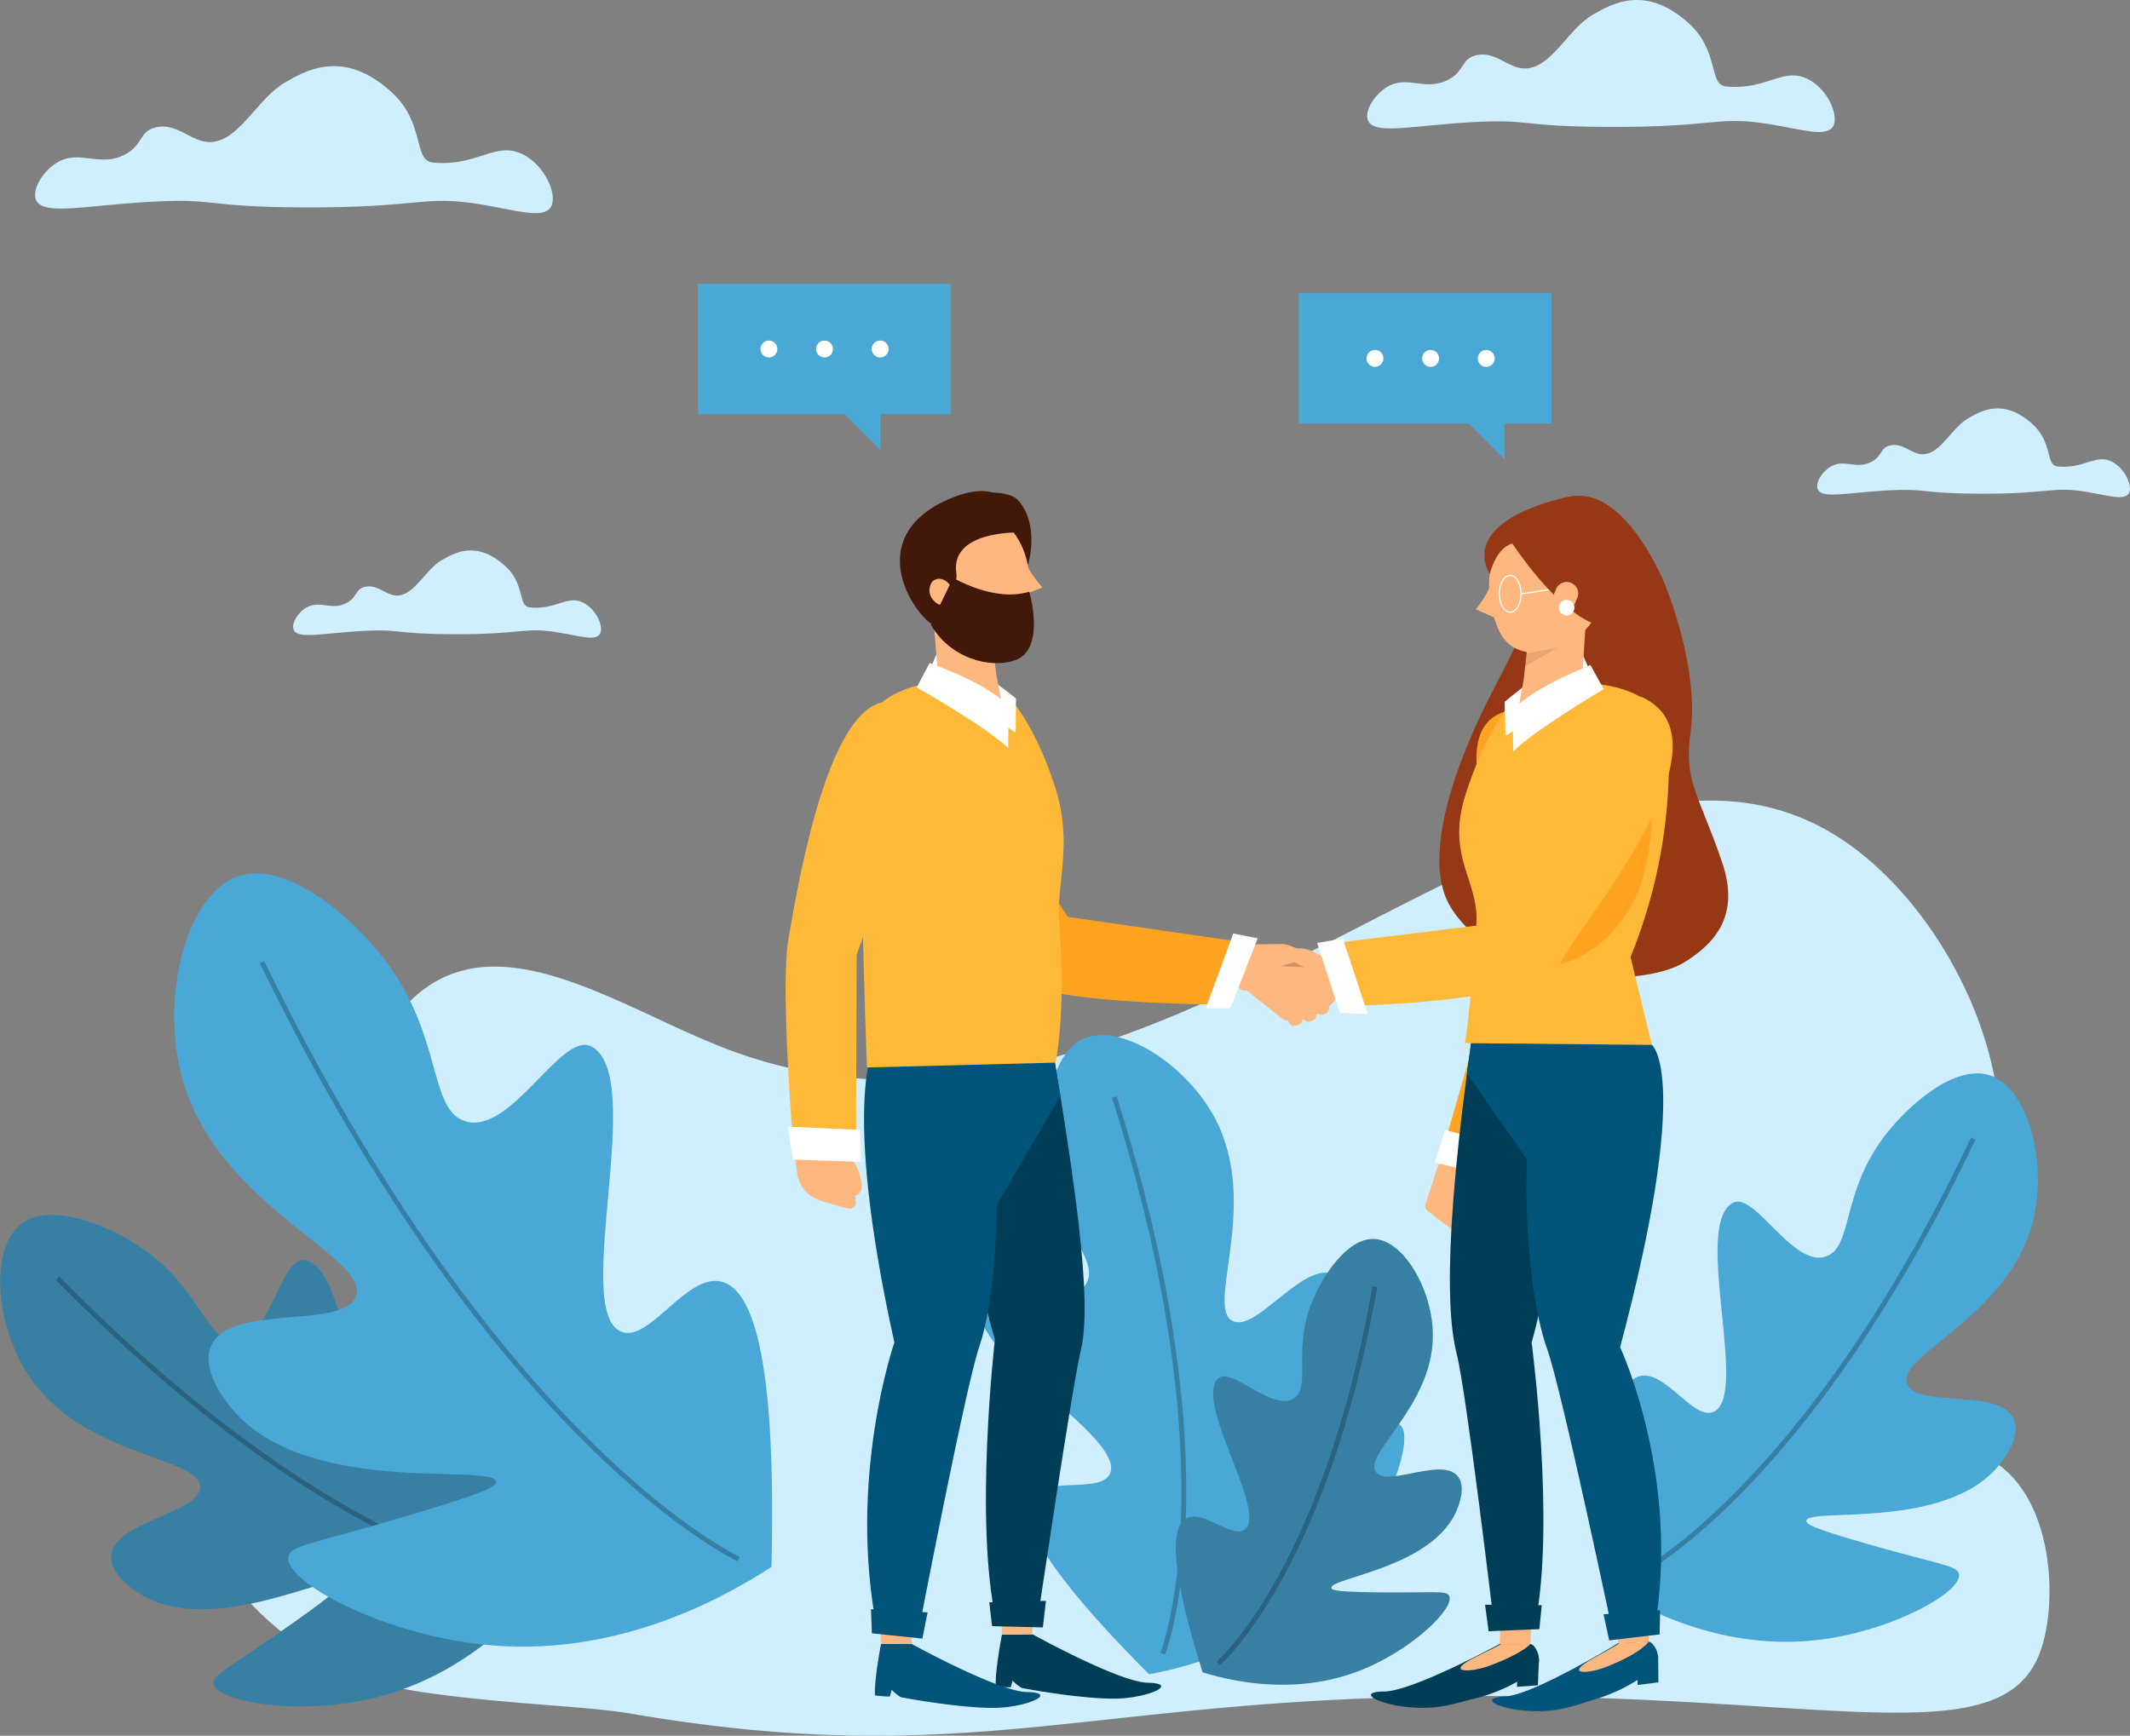 <svg id="Layer_1" data-name="Layer 1" xmlns="http://www.w3.org/2000/svg" viewBox="0 0 440.4 358.96">
  <rect x="0" y="0" width="440.4" height="358.96" fill="#808080" stroke="none"/>
  <defs>
    <style>
      .cls-1 {
        fill: #cfefff;
      }

      .cls-2 {
        fill: #3880a3;
      }

      .cls-18, .cls-3, .cls-5 {
        fill: none;
        stroke-miterlimit: 10;
      }

      .cls-3 {
        stroke: #2b627d;
      }

      .cls-4 {
        fill: #49a8d6;
      }

      .cls-5 {
        stroke: #3880a3;
      }

      .cls-6 {
        fill: #963815;
      }

      .cls-7 {
        fill: #ffa320;
      }

      .cls-8 {
        fill: #ffb780;
      }

      .cls-9 {
        opacity: 0.2;
      }

      .cls-16, .cls-9 {
        isolation: isolate;
      }

      .cls-10 {
        fill: #fff;
      }

      .cls-11 {
        fill: #003d57;
      }

      .cls-12 {
        opacity: 0.36;
      }

      .cls-13 {
        fill: #005479;
      }

      .cls-14 {
        fill: #411809;
      }

      .cls-15 {
        fill: #ffb939;
      }

      .cls-16 {
        opacity: 0.1;
      }

      .cls-17 {
        fill: #003f65;
      }

      .cls-18 {
        stroke: #fff;
        stroke-width: 0.25px;
      }
    </style>
  </defs>
  <title>1-Teams</title>
  <g id="Group_5943" data-name="Group 5943">
    <path id="Path_186835" data-name="Path 186835" class="cls-1" d="M117.14,358.82a60,60,0,0,1-34.68-18.21c-10.7-11.21-10.67-18.91-9.63-23.54,2.3-10.19,33.32-6.75,38.74-22.86,3.56-10.59-8.26-16.84-9.92-36.07-1.48-17.12,5.69-37.52,17.86-45.44,17.33-11.27,40.72,5.36,61.3,13.21,89.73,34.23,171.34-81.23,229.9-43.77,20.75,13.26,37,44.7,32.7,69.3-4.27,24.42-28.65,41.19-22.86,51.74,3.91,7.12,16.09,1.45,25.39,10.51,9.73,9.48,9.87,28.81,6.19,37.7-9.52,22.93-53.63,4.55-145.14,9.12-57.84,2.88-84.57,13.41-146.13,2.85C151.47,361.75,135.28,361.52,117.14,358.82Z" transform="translate(-30.6 -9)"/>
    <g id="Group_5762" data-name="Group 5762">
      <path id="Path_186836" data-name="Path 186836" class="cls-2" d="M144.38,335.47c-6.44-20.94-13.93-39-20.83-38.45-5.44.45-7.35,12.22-11.94,12-8.15-.47-8.53-38-18-39.41-5-.75-7.17,16.38-14.32,16.74-5.91.3-7.24-10.9-19.14-19.1C53.28,262.45,41,257.46,35,262.1c-6.67,5.09-5.43,21.42,1.95,32,11.38,16.35,35.36,16.2,35,22.55-.27,5.43-17.95,7-18.38,14.12-.22,3.63,4.12,6.62,5.26,7.4,14.81,10.16,40.89-4.46,42.06-1.72.28.65-1,2-9.31,7.9-13.54,9.61-17.11,11-16.83,12.8.56,3.72,16.78,6.57,31.79,3.31C125.6,356.34,138.1,343.34,144.38,335.47Z" transform="translate(-30.6 -9)"/>
      <path id="Path_186837" data-name="Path 186837" class="cls-3" d="M139.31,335.91s-39.52-4.24-96.81-62.58" transform="translate(-30.6 -9)"/>
    </g>
    <g id="Group_5763" data-name="Group 5763">
      <path id="Path_186838" data-name="Path 186838" class="cls-4" d="M268.19,355.25c-15.53-15.53-28-30.65-24.29-36.5,2.95-4.6,14.28-.77,16.2-5,3.4-7.45-29.68-25.4-26.49-34.41,1.7-4.79,17.88,1.33,21.56-4.84,3-5.08-6.26-11.52-7.94-25.91-1-8.34.34-21.53,7.3-24.74,7.64-3.52,21.52,5.24,27.46,16.75,9.14,17.75-2.24,38.93,3.53,41.62,4.94,2.3,14.59-12.64,21.13-9.67,3.33,1.51,3.93,6.77,4.09,8.14,2.06,17.89-23.13,34.13-21.25,36.45.44.56,2.2.07,11.36-4.54,14.87-7.48,17.76-10,19.24-8.9,3,2.24-2,17.94-12,29.71C295.49,348.4,278.1,353.38,268.19,355.25Z" transform="translate(-30.6 -9)"/>
      <path id="Path_186839" data-name="Path 186839" class="cls-5" d="M271,351s14.78-37-10-115.12" transform="translate(-30.6 -9)"/>
    </g>
    <g id="Group_5764" data-name="Group 5764">
      <path id="Path_186840" data-name="Path 186840" class="cls-4" d="M362.55,336.86c-.79-21.95.35-41.54,7.07-43.27,5.3-1.36,11,9.16,15.24,7.4,7.57-3.13-4.43-38.81,4.05-43.24,4.5-2.35,12.18,13.16,19.06,11.15,5.69-1.66,3.28-12.7,11.84-24.38,5-6.78,14.92-15.53,22.21-13.14,8,2.62,12.19,18.49,8.69,31-5.39,19.23-28.15,27-25.76,32.88,2.05,5,19.29.68,22.06,7.32,1.4,3.37-1.73,7.62-2.55,8.74-10.67,14.5-40.18,9.24-40.39,12.21-.05.71,1.56,1.55,11.41,4.42,16,4.64,19.82,4.76,20.16,6.58.69,3.71-13.73,11.75-29,13.6C387.21,350.44,371.09,342.24,362.55,336.86Z" transform="translate(-30.6 -9)"/>
      <path id="Path_186841" data-name="Path 186841" class="cls-5" d="M367.51,335.61s36-17,71.06-91.13" transform="translate(-30.6 -9)"/>
    </g>
    <g id="Group_5765" data-name="Group 5765">
      <path id="Path_186842" data-name="Path 186842" class="cls-2" d="M279.25,354.85c-4.81-15.29-7.8-29.3-3.4-31.82,3.47-2,9.5,4.32,12.16,2.25,4.71-3.67-10.64-26.45-5.53-31.2,2.72-2.53,11.12,6.89,15.58,4.14,3.68-2.27-.16-9.57,3.61-19.45,2.18-5.73,7.49-13.82,13.08-13.55,6.13.3,12.16,10.66,12.11,20.11-.07,14.58-14.58,24.44-11.76,28.13,2.42,3.15,13.71-3.25,16.94.88,1.65,2.1.27,5.7-.1,6.64-4.7,12.27-26.49,14.29-26.06,16.43.1.5,1.4.78,8.89.89,12.15.17,14.87-.48,15.46.73,1.21,2.48-7.39,10.92-17.78,15.19C299.24,359.63,286.3,357,279.25,354.85Z" transform="translate(-30.6 -9)"/>
      <path id="Path_186843" data-name="Path 186843" class="cls-3" d="M282.5,353s22.05-19,32.36-77.89" transform="translate(-30.6 -9)"/>
    </g>
    <g id="Group_5766" data-name="Group 5766">
      <path id="Path_186844" data-name="Path 186844" class="cls-4" d="M190.11,333.05c.73-30-1.13-56.76-10.35-59-7.26-1.77-14.86,12.69-20.71,10.35-10.38-4.15,5.44-53.09-6.21-59-6.2-3.14-16.44,18.17-25.88,15.53-7.8-2.18-4.67-17.3-16.57-33.12-6.89-9.18-20.63-21-30.54-17.6C69,193.9,63.49,215.65,68.46,232.63c7.68,26.19,38.9,36.43,35.72,44.52-2.72,6.93-26.34,1.24-30,10.35-1.87,4.63,2.48,10.4,3.63,11.91,14.81,19.64,55.05,12,55.38,16,.08,1-2.11,2.15-15.53,6.21-21.77,6.61-27,6.83-27.43,9.32-.89,5.09,18.94,15.83,39.86,18.12C156.63,352,178.53,340.55,190.11,333.05Z" transform="translate(-30.6 -9)"/>
      <path id="Path_186845" data-name="Path 186845" class="cls-5" d="M183.33,331.42S133.83,308.73,84.77,208" transform="translate(-30.6 -9)"/>
    </g>
  </g>
  <path id="Path_186998" data-name="Path 186998" class="cls-1" d="M111.5,28c-10-9.08-17.87-4.3-22-1.92-5.37,3.09-9,11.16-14.43,12.2-4.6.87-7.49-4.18-12.43-2.89-3.2.83-2.49,3.52-6.06,5.49-5.31,2.91-9.43-1.09-14.17,1.73-2.94,1.76-5.32,5.67-4.33,7.8,1.52,3.28,10.44,1,24.27.29C75.48,50,72.86,51.79,93,51.89c25.31.12,24.77-2.66,37.28-.58,7.11,1.18,12.56,3,14.16.58s-1.14-8.71-5.78-11c-5.61-2.75-9.4,2.59-18.5,1.73C115.89,42.23,118.69,34.53,111.5,28Z" transform="translate(-30.6 -9)"/>
  <path id="Path_186999" data-name="Path 186999" class="cls-1" d="M379.75,13.8c-9.06-8.2-16.13-3.87-19.86-1.73-4.84,2.8-8.09,10.08-13,11-4.15.79-6.76-3.77-11.22-2.61-2.89.75-2.25,3.18-5.48,4.95-4.8,2.64-8.52-1-12.79,1.57-2.66,1.59-4.81,5.12-3.92,7,1.38,3,9.43.92,21.93.26,11.85-.63,9.48.95,27.67,1,22.86.11,22.37-2.4,33.67-.52,6.42,1.07,11.35,2.67,12.79.52s-1-7.87-5.22-9.92c-5.07-2.48-8.49,2.35-16.7,1.57C383.73,26.64,386.25,19.68,379.75,13.8Z" transform="translate(-30.6 -9)"/>
  <path id="Path_187000" data-name="Path 187000" class="cls-1" d="M450.81,96.68c-6.07-5.49-10.79-2.6-13.29-1.16-3.24,1.87-5.41,6.74-8.71,7.37-2.78.53-4.53-2.52-7.51-1.75-1.94.51-1.51,2.13-3.67,3.32-3.2,1.76-5.69-.66-8.55,1.05-1.78,1.06-3.22,3.43-2.62,4.71.92,2,6.31.62,14.67.18,7.92-.42,6.34.63,18.5.7,15.3.07,15-1.61,22.53-.35,4.29.71,7.59,1.78,8.55.35s-.69-5.27-3.49-6.64c-3.39-1.66-5.68,1.57-11.17,1C453.47,105.26,455.16,100.61,450.81,96.68Z" transform="translate(-30.6 -9)"/>
  <path id="Path_187001" data-name="Path 187001" class="cls-1" d="M135,126c-6-5.4-10.62-2.56-13.08-1.14-3.19,1.84-5.33,6.63-8.58,7.25-2.73.52-4.45-2.48-7.39-1.72-1.9.5-1.48,2.1-3.61,3.27-3.16,1.73-5.61-.65-8.42,1-1.75,1-3.17,3.37-2.58,4.64.91,1.95,6.21.61,14.44.17,7.8-.41,6.24.63,18.22.69,15.06.07,14.73-1.58,22.17-.34,4.23.7,7.48,1.76,8.43.34s-.68-5.18-3.44-6.54c-3.34-1.63-5.59,1.55-11,1C137.61,134.4,139.28,129.82,135,126Z" transform="translate(-30.6 -9)"/>
  <path id="Path_187002" data-name="Path 187002" class="cls-6" d="M355.66,111.6c8.28-1.23,14.94,9.08,18.43,16.53,2.27,4.86,7.74,20.65,6.05,32.28-1.49,10.27,1.76,12.84,6.55,27,3.82,11.28-1.92,16.8-7.48,20.39-9.94,6.42-39.69,4-48.77-11.36-7.49-12.67,6-39.13,8.61-44.2,3.55-7,12.62-22.43,7.41-29.38-.78-1.05-2.22-2.33-2.07-4.15C344.67,115.08,351,112.28,355.66,111.6Z" transform="translate(-30.6 -9)"/>
  <g id="Group_5831" data-name="Group 5831">
    <g id="Group_5820" data-name="Group 5820">
      <path id="Path_187003" data-name="Path 187003" class="cls-7" d="M221.13,151.15s7.7-2.25,12.81,13a144.24,144.24,0,0,0,17.46,34.47l37.8,5.47L285,216.72s-46.15.5-50.62-8.37S200.71,159.9,221.13,151.15Z" transform="translate(-30.6 -9)"/>
      <g id="Group_5818" data-name="Group 5818">
        <path id="Path_187004" data-name="Path 187004" class="cls-8" d="M301.75,206.61,294.66,209l-7.06,2.09a1.42,1.42,0,1,0,.77,2.73h0l7.17,5.72a2.63,2.63,0,0,0,2.28.49l4.62-1.18c2-.25,4.16-2.93,4.16-2.93l.62-7.18Z" transform="translate(-30.6 -9)"/>
        <path id="Path_187005" data-name="Path 187005" class="cls-9" d="M298.53,207.81l-3.24,1L301,209Z" transform="translate(-30.6 -9)"/>
        <path id="Path_187006" data-name="Path 187006" class="cls-8" d="M308.88,209.08l-6.81-3.28a5.71,5.71,0,0,0-2.84-.66l-9.52.17Z" transform="translate(-30.6 -9)"/>
        <path id="Path_187007" data-name="Path 187007" class="cls-8" d="M294.83,204.23a6.44,6.44,0,0,1,3.06.56c2.86,1.31,6.91,3.16,6.56,3.83-.76,1.45-2.91,1.17-6.31-.66L286,211.83l3.79-7.52Z" transform="translate(-30.6 -9)"/>
      </g>
      <path id="Path_187008" data-name="Path 187008" class="cls-10" d="M290.64,203.05l-5.06-1-5.68,15.48H285Z" transform="translate(-30.6 -9)"/>
      <g id="Group_5819" data-name="Group 5819">
        <path id="Path_187009" data-name="Path 187009" class="cls-8" d="M302.48,217.91l-.29-1.24a1.39,1.39,0,0,1,1.16-1.57h0a1.38,1.38,0,0,1,1.75.87l.3,1.24a1.4,1.4,0,0,1-1.17,1.58h0A1.39,1.39,0,0,1,302.48,217.91Z" transform="translate(-30.6 -9)"/>
        <path id="Path_187010" data-name="Path 187010" class="cls-8" d="M299.83,219.36l-.29-1.24a1.4,1.4,0,0,1,1.16-1.58h0a1.41,1.41,0,0,1,1.76.88l.28,1.24a1.38,1.38,0,0,1-1.16,1.57h0A1.39,1.39,0,0,1,299.83,219.36Z" transform="translate(-30.6 -9)"/>
        <path id="Path_187011" data-name="Path 187011" class="cls-8" d="M297,220.22l-.09-.47a1.33,1.33,0,0,1,1-1.61l.33-.08a1.33,1.33,0,0,1,1.6,1l.06.33a1.35,1.35,0,0,1-1,1.61l-.47.11A1.17,1.17,0,0,1,297,220.22Z" transform="translate(-30.6 -9)"/>
      </g>
    </g>
    <g id="Group_5823" data-name="Group 5823">
      <g id="Group_5822" data-name="Group 5822">
        <path id="Path_187012" data-name="Path 187012" class="cls-11" d="M244.13,347S262,356.88,267.9,357s1.53,2.6-4.88,3.2c-5.08.47-15.24-1-21.17-2.12a8.68,8.68,0,0,1-1.88-1.54l-.4,1.4a18.52,18.52,0,0,1-3.07-.25c-.22-3,1.26-10.64,1.26-10.64Z" transform="translate(-30.6 -9)"/>
        <g id="Group_5821" data-name="Group 5821">
          <path id="Path_187013" data-name="Path 187013" class="cls-8" d="M244.13,347l-.24-4.78-6.34.32.22,4.42Z" transform="translate(-30.6 -9)"/>
        </g>
      </g>
    </g>
    <path id="Path_187014" data-name="Path 187014" class="cls-11" d="M244.34,203.74l-21.17,3.62S229.62,264,236.31,286c0,0-4.38,37.92.31,58.42l8.39.41s7.14-48.49,9.08-56.67C256.42,278.34,253.53,254.62,244.34,203.74Z" transform="translate(-30.6 -9)"/>
    <path id="Path_187015" data-name="Path 187015" class="cls-11" d="M246.86,340.07l-.64,5.49-10.5-.26-.57-4.93Z" transform="translate(-30.6 -9)"/>
    <g id="Group_5824" data-name="Group 5824" class="cls-12">
      <path id="Path_187016" data-name="Path 187016" d="M234.87,227.12a.72.72,0,0,1,.08-.32Z" transform="translate(-30.6 -9)"/>
    </g>
    <g id="Group_5828" data-name="Group 5828">
      <g id="Group_5827" data-name="Group 5827">
        <g id="Group_5826" data-name="Group 5826">
          <path id="Path_187017" data-name="Path 187017" class="cls-13" d="M219.14,349s17.89,9.84,23.77,9.92,1.53,2.59-4.88,3.19c-5.08.47-15.24-1-21.17-2.12a8.68,8.68,0,0,1-1.88-1.54l-.4,1.4a18.52,18.52,0,0,1-3.07-.25c-.22-3,1.26-10.64,1.26-10.64Z" transform="translate(-30.6 -9)"/>
          <g id="Group_5825" data-name="Group 5825">
            <path id="Path_187018" data-name="Path 187018" class="cls-8" d="M219.14,349l-.24-4.78-6.34.31.22,4.42Z" transform="translate(-30.6 -9)"/>
          </g>
        </g>
      </g>
      <path id="Path_187019" data-name="Path 187019" class="cls-13" d="M234.07,207.09l-22.45,17.49s-7.38,10.9,3.9,62.06c0,0-9.79,28.16-3.53,59.61l8.31,1.26s10-52.15,12.8-60.09C236.42,277.89,239.08,251.4,234.07,207.09Z" transform="translate(-30.6 -9)"/>
      <path id="Path_187020" data-name="Path 187020" class="cls-13" d="M222.39,342.45l-1.08,5.42-10.44-1.09-.18-5Z" transform="translate(-30.6 -9)"/>
      <path id="Path_187021" data-name="Path 187021" class="cls-13" d="M235.71,224.24l12.19-.33,1.94,11.71L232.2,265.88Z" transform="translate(-30.6 -9)"/>
    </g>
    <path id="Path_187022" data-name="Path 187022" class="cls-14" d="M229.84,111.53s8.67-2,11.33,1c4.49,5.15,2,13.25,2,13.25Z" transform="translate(-30.6 -9)"/>
    <path id="Path_187023" data-name="Path 187023" class="cls-15" d="M237.22,151s6.46,5.19,11.43,20.45c4,12.33.24,20,.95,28.56,1.5,18-.74,28.75-.74,28.75l-39,1s-1.34-33.05-1.3-65.87C208.55,152,222.18,147.73,237.22,151Z" transform="translate(-30.6 -9)"/>
    <path id="Path_187024" data-name="Path 187024" class="cls-10" d="M222.62,148.05l2.14-5c6.29,2.69,15.53,10.08,15.9,10.39l-.06,6.93C240.67,161.21,228.23,150.44,222.62,148.05Z" transform="translate(-30.6 -9)"/>
    <path id="Path_187025" data-name="Path 187025" class="cls-8" d="M239.86,118.68c5,6.29,4,14.61,1.73,20-3,6.87-12.35,5.57-17.68.36-4.72-4.64-6.78-12.68-4.1-18.34C223.29,113.35,234.29,111.73,239.86,118.68Z" transform="translate(-30.6 -9)"/>
    <path id="Path_187026" data-name="Path 187026" class="cls-8" d="M233.4,123.61l-10.81.87,2.08,25.81c.36,4.52,11.72,8.25,11.72,8.25,2.7.2,1-5.64.27-9.62Z" transform="translate(-30.6 -9)"/>
    <path id="Path_187027" data-name="Path 187027" class="cls-14" d="M235.7,117.65s-13.3-1.61-9.21,18.58c2.32,11.52-24-14.3,1.12-24.35,16.27-6.5,15.61,13.15,15.61,13.15S242.3,116.51,235.7,117.65Z" transform="translate(-30.6 -9)"/>
    <path id="Path_187028" data-name="Path 187028" class="cls-16" d="M236.3,146.17l-6.74-3.77,6.4,1.12Z" transform="translate(-30.6 -9)"/>
    <path id="Path_187029" data-name="Path 187029" class="cls-16" d="M228.32,149.23l9.3,4.55a19,19,0,0,1,.3,2.81C237.84,157.18,228.32,149.23,228.32,149.23Z" transform="translate(-30.6 -9)"/>
    <path id="Path_187030" data-name="Path 187030" class="cls-10" d="M239.06,163.7l.06-8.8c-5.21-5-15.86-8.56-16.31-8.8l-2.67,5.06C220.24,151.21,234.43,159.26,239.06,163.7Z" transform="translate(-30.6 -9)"/>
    <path id="Path_187031" data-name="Path 187031" class="cls-14" d="M241.17,119.13s-14.17-.43-12.83,8.43c.64,4.21-6.3,3.43-6,.33C224.57,105.73,241.17,119.13,241.17,119.13Z" transform="translate(-30.6 -9)"/>
    <g id="Group_5829" data-name="Group 5829">
      <path id="Path_187032" data-name="Path 187032" class="cls-8" d="M223.67,133.21c1.05,1.18,2.58,1.35,3.44.38a3,3,0,0,0-.34-3.88c-1-1.18-2.58-1.35-3.43-.38A3,3,0,0,0,223.67,133.21Z" transform="translate(-30.6 -9)"/>
    </g>
    <path id="Path_187033" data-name="Path 187033" class="cls-17" d="M243.8,359.77" transform="translate(-30.6 -9)"/>
    <g id="Group_5830" data-name="Group 5830">
      <path id="Path_187034" data-name="Path 187034" class="cls-15" d="M215.26,154.18s13.74.55,7.41,15.43c-10.66,25-14.95,36.77-14.95,36.77l-.12,42.56-13-3.31s-2.71-32.41-1-42.33C195.7,191.13,202.19,152.28,215.26,154.18Z" transform="translate(-30.6 -9)"/>
    </g>
    <path id="Path_187035" data-name="Path 187035" class="cls-8" d="M207.21,253.57l-.36-7.48-3.92-2-6.52.78s-1.7,3-1.22,4.93l.22,1.78a6.77,6.77,0,0,0,4.63,5.61,53.89,53.89,0,0,0,6.19,1.78c.78-.06,1.37-.58,1.33-1.16Z" transform="translate(-30.6 -9)"/>
    <path id="Path_187036" data-name="Path 187036" class="cls-8" d="M207,249.28s.73.31,1.56,3.28c1,3.71-1.38,3.71-1.38,3.71l-1.32-3.35Z" transform="translate(-30.6 -9)"/>
    <path id="Path_187037" data-name="Path 187037" class="cls-10" d="M208.57,249.28l-.18-6.63L193.51,242l1,6.8Z" transform="translate(-30.6 -9)"/>
  </g>
  <g id="Group_5845" data-name="Group 5845">
    <g id="Group_5843" data-name="Group 5843">
      <g id="Group_5832" data-name="Group 5832">
        <path id="Path_187038" data-name="Path 187038" class="cls-7" d="M347.48,156.08s-13.34-3.33-11.43,12.72c3.21,27,4,39.49,4,39.49l-11.83,40.89,13.38.46s11.69-30.35,12.85-40.35C355.9,197,360.56,157.92,347.48,156.08Z" transform="translate(-30.6 -9)"/>
        <path id="Path_187039" data-name="Path 187039" class="cls-8" d="M339.77,252.66,337,249.23l-6.22-2.06s-2.82,2-3.2,4l-1.89,5.78-.36,1a1.26,1.26,0,0,0,.74,1.62,53.26,53.26,0,0,0,4.89,3.71,1.32,1.32,0,0,0,1.74-.61l0,.05c-.21.55.23,1.21,1,1.48a1.27,1.27,0,0,0,1.69-.49l1.5-4Z" transform="translate(-30.6 -9)"/>
        <path id="Path_187040" data-name="Path 187040" class="cls-10" d="M327.25,249.41l2.12-6.74,14.36,3.81-2.84,6.25Z" transform="translate(-30.6 -9)"/>
      </g>
      <g id="Group_5841" data-name="Group 5841">
        <g id="Group_5835" data-name="Group 5835">
          <g id="Group_5834" data-name="Group 5834">
            <path id="Path_187041" data-name="Path 187041" class="cls-13" d="M365.13,348.83s-17.4,10.67-23.28,11-1.4,2.66,5,3,9.71-1.3,13.57-2.41a35.31,35.31,0,0,0,11.91-6.24l.1-.09c2.26-1.95.11-5.64-1-5.58Z" transform="translate(-30.6 -9)"/>
            <g id="Group_5833" data-name="Group 5833">
              <path id="Path_187042" data-name="Path 187042" class="cls-8" d="M365.13,348.83l0-4.79,6.35,0v4.42Z" transform="translate(-30.6 -9)"/>
              <path id="Path_187043" data-name="Path 187043" class="cls-8" d="M365.13,348.83s2.71-1.2-4.69,2.88c-7,3.84-1.45,3.48,2.32,2,7.4-2.95,8.73-5.2,8.73-5.2Z" transform="translate(-30.6 -9)"/>
            </g>
          </g>
          <path id="Path_187044" data-name="Path 187044" class="cls-13" d="M373.44,351.51l.05,5.41-4.3.54,0-2.4Z" transform="translate(-30.6 -9)"/>
        </g>
        <g id="Group_5838" data-name="Group 5838">
          <g id="Group_5837" data-name="Group 5837">
            <path id="Path_187045" data-name="Path 187045" class="cls-11" d="M340.64,349s-17.93,9.76-23.81,9.81-1.54,2.59,4.87,3.22,9.76-.81,13.67-1.72a35,35,0,0,0,12.21-5.63l.11-.07c2.35-1.84.4-5.63-.69-5.62Z" transform="translate(-30.6 -9)"/>
            <g id="Group_5836" data-name="Group 5836">
              <path id="Path_187046" data-name="Path 187046" class="cls-8" d="M340.64,349l.26-4.78,6.34.35L347,349Z" transform="translate(-30.6 -9)"/>
              <path id="Path_187047" data-name="Path 187047" class="cls-8" d="M340.64,349s3-1.2-4.59,2.5c-7.16,3.48-1.61,3.46,2.22,2.09C345.39,351,347,349,347,349Z" transform="translate(-30.6 -9)"/>
            </g>
          </g>
          <path id="Path_187048" data-name="Path 187048" class="cls-11" d="M348.8,352.12l-.23,5.41-4.32.31.09-2.4Z" transform="translate(-30.6 -9)"/>
        </g>
        <path id="Path_187049" data-name="Path 187049" class="cls-11" d="M337.85,204.52l21.23,3.27s-5.49,56.7-11.8,78.86c0,0,5,37.84.68,58.41l-8.38.55s-5.74-48.61-7.82-56.76C329.26,279.07,329.53,255.55,337.85,204.52Z" transform="translate(-30.6 -9)"/>
        <path id="Path_187050" data-name="Path 187050" class="cls-11" d="M337.65,340.87l.73,5.48,10.5-.44.49-4.94Z" transform="translate(-30.6 -9)"/>
        <g id="Group_5839" data-name="Group 5839" class="cls-12">
          <path id="Path_187051" data-name="Path 187051" d="M347.71,227.74a.62.62,0,0,0-.09-.32Z" transform="translate(-30.6 -9)"/>
        </g>
        <g id="Group_5840" data-name="Group 5840">
          <path id="Path_187052" data-name="Path 187052" class="cls-13" d="M351.73,210.41l20.43,14.69s8.36,6.38-6.58,62.51c0,0,12.76,27.3,7,58.85l-8.27,1.4s-10.92-52-13.82-59.87C347,278.52,342.36,247.5,351.73,210.41Z" transform="translate(-30.6 -9)"/>
          <path id="Path_187053" data-name="Path 187053" class="cls-13" d="M362.15,342.83l1.17,5.41L373.75,347l.09-5Z" transform="translate(-30.6 -9)"/>
        </g>
        <path id="Path_187054" data-name="Path 187054" class="cls-13" d="M333.9,231l.86-6.28,13.94.13,1.66,29.74Z" transform="translate(-30.6 -9)"/>
      </g>
      <path id="Path_187055" data-name="Path 187055" class="cls-15" d="M345.11,151.7s-6.92,6.75-11.63,22.09c-3.8,12.39,2.94,17.58,2.38,26.13-1.2,18-2.38,24.81-2.38,24.81l38.68.37-4.43-18.19a106.78,106.78,0,0,0,7.87-44C375.38,150.91,360.08,148.14,345.11,151.7Z" transform="translate(-30.6 -9)"/>
      <path id="Path_187056" data-name="Path 187056" class="cls-7" d="M372.11,174.14s1,15.78-6,25-13.91,9.28-13.91,9.28Z" transform="translate(-30.6 -9)"/>
      <path id="Path_187057" data-name="Path 187057" class="cls-10" d="M359.65,148.47l-2.22-5c-6.25,2.79-15.36,10.34-15.73,10.65l.19,6.93C341.84,161.93,354.09,151,359.65,148.47Z" transform="translate(-30.6 -9)"/>
      <path id="Path_187058" data-name="Path 187058" class="cls-8" d="M341.92,119.4c-4.93,6.37-3.8,14.67-1.39,20,3.08,6.82,12.44,5.36,17.67.06,4.65-4.72,6.57-12.8,3.79-18.41C358.39,113.78,347.37,112.35,341.92,119.4Z" transform="translate(-30.6 -9)"/>
      <path id="Path_187059" data-name="Path 187059" class="cls-8" d="M348.46,124.21l10.83.69-1.65,25.84c-.28,4.52-11.58,8.45-11.58,8.45-2.69.24-1.11-5.63-.42-9.62Z" transform="translate(-30.6 -9)"/>
      <path id="Path_187060" data-name="Path 187060" class="cls-16" d="M345.94,146.82l6.68-3.88-6.38,1.22Z" transform="translate(-30.6 -9)"/>
      <path id="Path_187061" data-name="Path 187061" class="cls-16" d="M354,149.75l-9.22,4.69a17.93,17.93,0,0,0-.25,2.83C344.59,157.86,354,149.75,354,149.75Z" transform="translate(-30.6 -9)"/>
      <path id="Path_187062" data-name="Path 187062" class="cls-10" d="M343.49,164.39l-.18-8.6c5.12-5.07,15.67-9,16.12-9.27l2.76,5C362.08,151.59,348,159.88,343.49,164.39Z" transform="translate(-30.6 -9)"/>
      <g id="Group_5842" data-name="Group 5842">
        <path id="Path_187063" data-name="Path 187063" class="cls-15" d="M370.19,153.19s-7.36-2.45-12.6,12.72a145.12,145.12,0,0,1-17.54,34l-36.79,4.52,4.57,12.63s41-.38,45.51-9.12S389.65,162.46,370.19,153.19Z" transform="translate(-30.6 -9)"/>
        <path id="Path_187064" data-name="Path 187064" class="cls-10" d="M302.93,204l5.32-.9,5.14,15.62-5.75-.23Z" transform="translate(-30.6 -9)"/>
      </g>
      <path id="Path_187065" data-name="Path 187065" class="cls-17" d="M342.08,360.51" transform="translate(-30.6 -9)"/>
      <path id="Path_187066" data-name="Path 187066" class="cls-18" d="M345.1,131.81c0,2.09-1,3.79-2.25,3.79s-2.25-1.7-2.25-3.79,1-3.81,2.25-3.81S345.1,129.71,345.1,131.81Z" transform="translate(-30.6 -9)"/>
      <line id="Line_528" data-name="Line 528" class="cls-18" x1="314.5" y1="122.81" x2="321.32" y2="121.78"/>
    </g>
    <g id="Group_5844" data-name="Group 5844">
      <path id="Path_187067" data-name="Path 187067" class="cls-6" d="M343.3,121.4s12.17,18.83,21.37,17.2c10.46-1.86.87-30-13.13-26-19.69,5.65-12.89,15.06-12.89,15.06S339.85,122.33,343.3,121.4Z" transform="translate(-30.6 -9)"/>
    </g>
  </g>
  <path id="Path_187068" data-name="Path 187068" class="cls-8" d="M241.84,123.61a21.6,21.6,0,0,0,4.3,6.86l-5.48,2.2Z" transform="translate(-30.6 -9)"/>
  <path id="Path_187069" data-name="Path 187069" class="cls-8" d="M339.57,128.13a22,22,0,0,1-3.84,6.86l4.89,2.2Z" transform="translate(-30.6 -9)"/>
  <path id="Path_187070" data-name="Path 187070" class="cls-14" d="M227.67,128.49s8.54,5.14,15.73,2.87c0,0,3.48,11.69-2.74,14.1-5.27,2-13.77-.39-17.63-7.36Z" transform="translate(-30.6 -9)"/>
  <path id="Path_187071" data-name="Path 187071" class="cls-18" d="M344.48,131.81" transform="translate(-30.6 -9)"/>
  <path id="Path_187072" data-name="Path 187072" class="cls-8" d="M356.48,133.12a2.39,2.39,0,1,1-4.31-1.79,2.39,2.39,0,1,1,4.31,1.79Z" transform="translate(-30.6 -9)"/>
  <path id="Path_187073" data-name="Path 187073" class="cls-10" d="M356.06,135.12a1.61,1.61,0,1,1-1.09-2A1.61,1.61,0,0,1,356.06,135.12Z" transform="translate(-30.6 -9)"/>
  <g id="Group_5847" data-name="Group 5847">
    <rect id="Rectangle_6644" data-name="Rectangle 6644" class="cls-4" x="144.31" y="58.69" width="52.26" height="26.97"/>
    <path id="Path_187074" data-name="Path 187074" class="cls-4" d="M212.64,87.27v14.79l-12.9-12.91Z" transform="translate(-30.6 -9)"/>
  </g>
  <g id="Group_5848" data-name="Group 5848">
    <circle id="Ellipse_556" data-name="Ellipse 556" class="cls-10" cx="158.98" cy="72.18" r="1.75"/>
    <circle id="Ellipse_557" data-name="Ellipse 557" class="cls-10" cx="170.48" cy="72.18" r="1.75"/>
    <circle id="Ellipse_558" data-name="Ellipse 558" class="cls-10" cx="181.98" cy="72.18" r="1.75"/>
  </g>
  <g id="Group_5850" data-name="Group 5850">
    <rect id="Rectangle_6645" data-name="Rectangle 6645" class="cls-4" x="268.55" y="60.63" width="52.26" height="26.97"/>
    <path id="Path_187075" data-name="Path 187075" class="cls-4" d="M341.68,89.21V104l-12.9-12.91Z" transform="translate(-30.6 -9)"/>
  </g>
  <g id="Group_5851" data-name="Group 5851">
    <circle id="Ellipse_559" data-name="Ellipse 559" class="cls-10" cx="284.29" cy="74.12" r="1.75"/>
    <circle id="Ellipse_560" data-name="Ellipse 560" class="cls-10" cx="295.79" cy="74.12" r="1.75"/>
    <circle id="Ellipse_561" data-name="Ellipse 561" class="cls-10" cx="307.29" cy="74.12" r="1.75"/>
  </g>
</svg>
